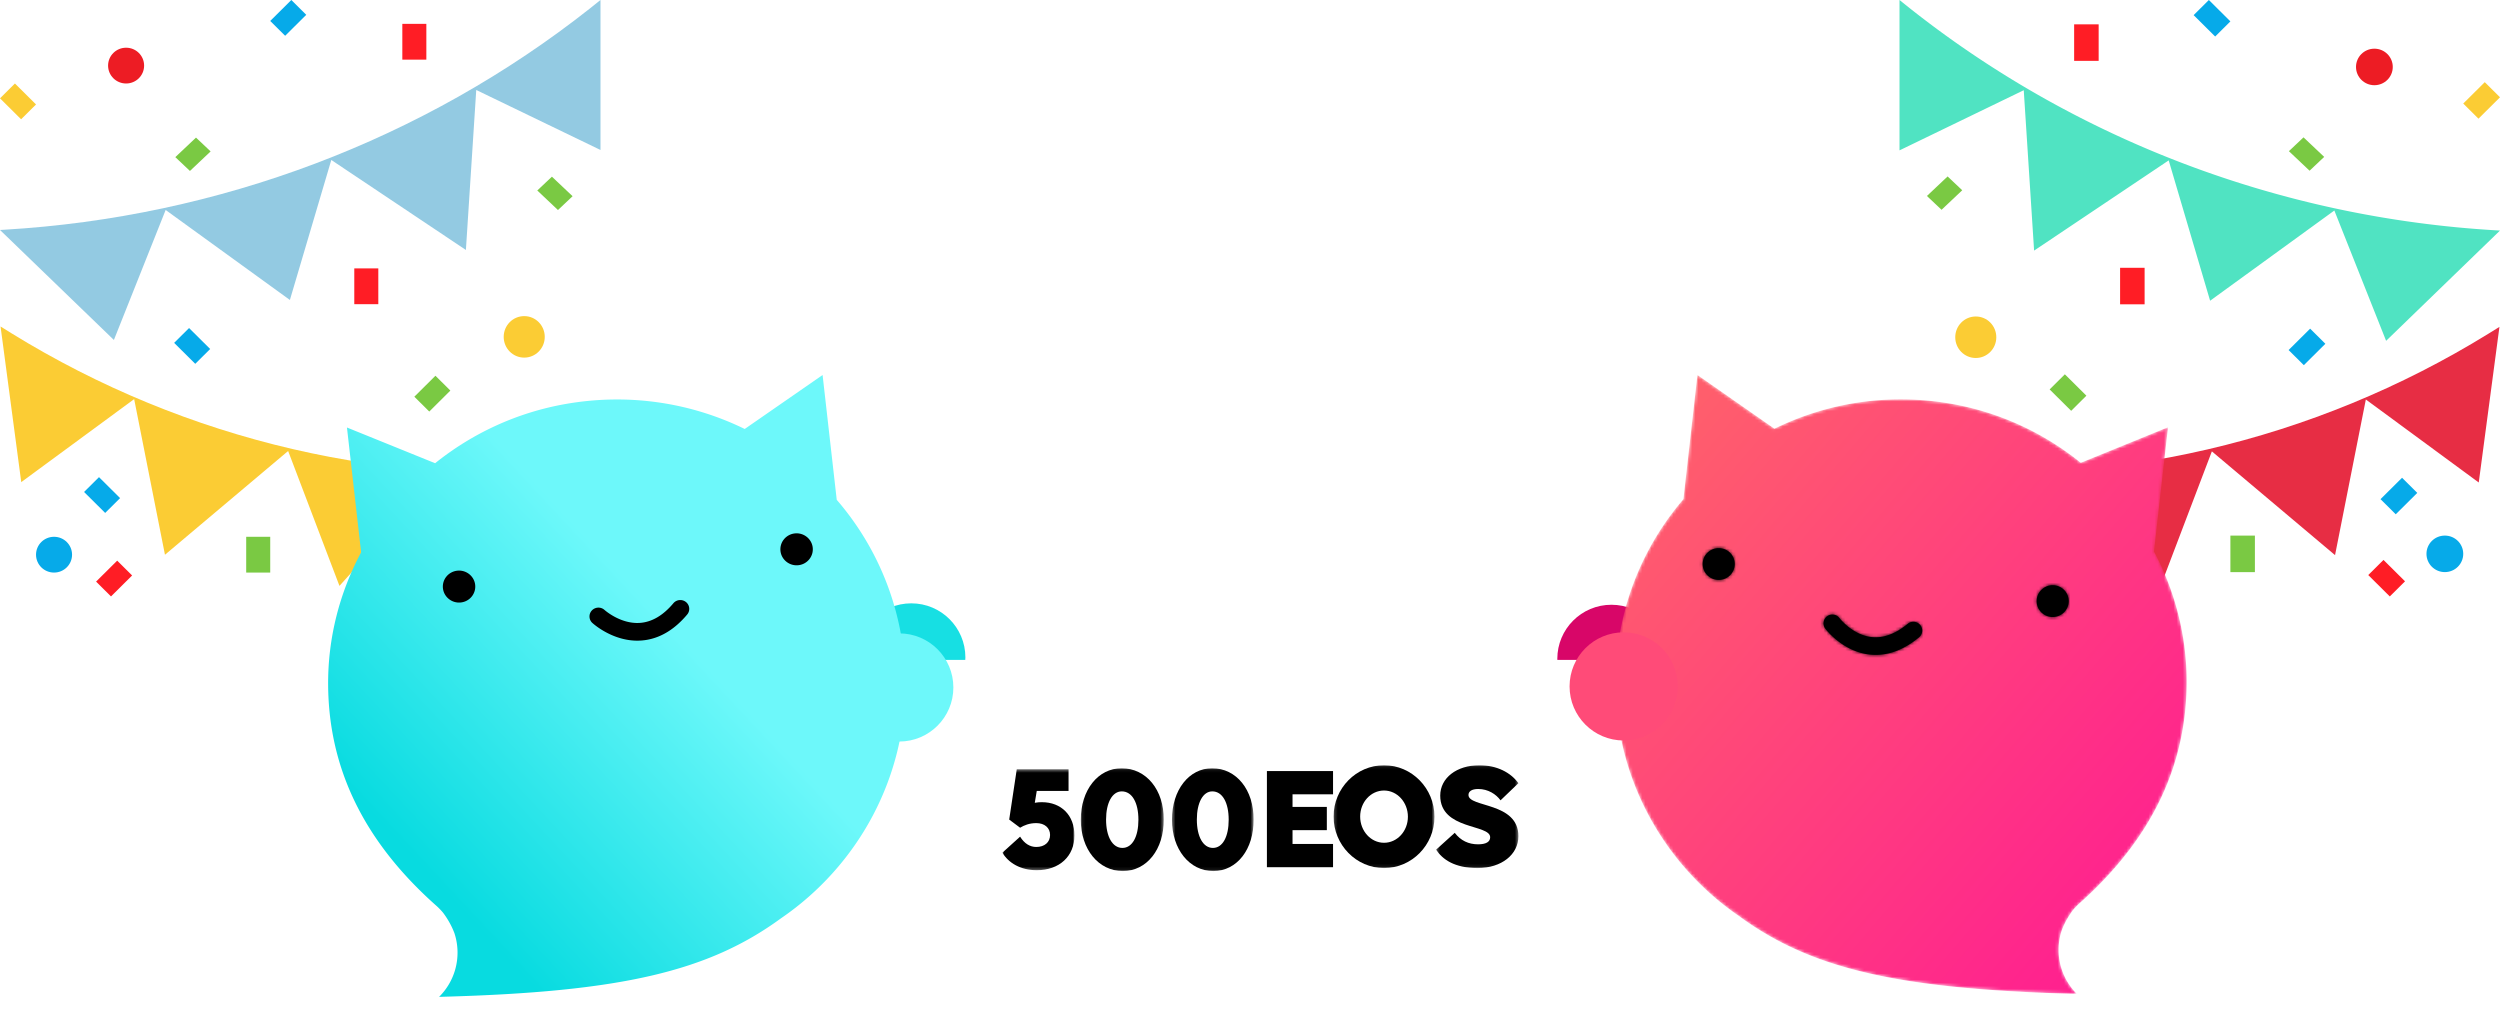<svg xmlns="http://www.w3.org/2000/svg" xmlns:xlink="http://www.w3.org/1999/xlink" width="800" height="331" viewBox="0 0 800 331">
    <defs>
        <filter id="a" width="109.1%" height="127.1%" x="-4.5%" y="-13.6%" filterUnits="objectBoundingBox">
            <feOffset dy="2" in="SourceAlpha" result="shadowOffsetOuter1"/>
            <feGaussianBlur in="shadowOffsetOuter1" result="shadowBlurOuter1" stdDeviation="6"/>
            <feColorMatrix in="shadowBlurOuter1" result="shadowMatrixOuter1" values="0 0 0 0 0 0 0 0 0 0 0 0 0 0 0 0 0 0 0.24 0"/>
            <feMerge>
                <feMergeNode in="shadowMatrixOuter1"/>
                <feMergeNode in="SourceGraphic"/>
            </feMerge>
        </filter>
        <path id="b" d="M0 0h232.783v99.988H0z"/>
        <path id="d" d="M0 .38h23.061v32.308H0z"/>
        <path id="f" d="M.08.06h26.53v32.903H.08z"/>
        <path id="h" d="M.4.06h26.115v32.903H.399z"/>
        <path id="j" d="M.174.06h32.287v32.903H.174z"/>
        <path id="l" d="M.27.06h26.342v32.903H.27z"/>
        <path id="n" d="M27.178 0l-4.483 39.754C11.294 53.042 3.628 69.731 1.525 88.378c0 0-.536 3.272-.55 8.715-.51 30.955 14.935 59.15 39.396 75.958 22.99 16.894 50.522 23.4 106.973 24.968l1.248.034a19.894 19.894 0 0 1-5.1-8.709 19.95 19.95 0 0 1 .227-11.513c1.07-2.915 2.62-5.254 3.608-6.57.416-.502.86-.99 1.332-1.459l.491-.486a139.88 139.88 0 0 0 3.572-3.28c18.906-17.997 30.82-39.85 31.001-67.306.1-15.082-3.676-29.51-10.445-42.253l4.486-39.753-27.913 11.372c-11.716-9.469-25.86-16.152-41.442-18.885-20.17-3.537-39.763-.289-56.578 7.98L27.178 0zm6.579 65.575c-3.1-.15-5.354-2.95-4.814-5.982.444-2.5 2.734-4.315 5.29-4.193 3.1.15 5.354 2.949 4.814 5.981-.43 2.421-2.59 4.2-5.045 4.2-.082 0-.163-.002-.245-.006zm106.866 11.868c-3.1-.149-5.353-2.95-4.814-5.98.445-2.502 2.735-4.316 5.291-4.194 3.1.15 5.353 2.948 4.814 5.98-.43 2.422-2.59 4.2-5.046 4.2-.081 0-.162-.002-.245-.006zM82.141 89.438c-8.55-1.018-13.842-8.005-14.063-8.302a2.8 2.8 0 0 1 .595-3.937 2.852 2.852 0 0 1 3.963.583c.066.087 4.146 5.37 10.226 6.07 3.78.438 7.68-.987 11.597-4.23a2.853 2.853 0 0 1 3.997.357 2.8 2.8 0 0 1-.361 3.966c-4.51 3.733-9.162 5.617-13.858 5.617-.698 0-1.396-.041-2.096-.124z"/>
        <linearGradient id="o" x1="10.299%" x2="98.125%" y1="3.704%" y2="84.116%">
            <stop offset="0%" stop-color="#FF606B"/>
            <stop offset="100%" stop-color="#FF1F90"/>
        </linearGradient>
        <linearGradient id="q" x1="68.614%" x2="28.004%" y1="50%" y2="90.7%">
            <stop offset="0%" stop-color="#6DF8FA"/>
            <stop offset="100%" stop-color="#08DBE0"/>
        </linearGradient>
    </defs>
    <g fill="none" fill-rule="evenodd">
        <g fill-rule="nonzero">
            <g>
                <path fill="#93CAE2" d="M192.157 0c-1.105.89-2.209 1.773-3.313 2.65C135.607 44.701 70.01 69.494 1.362 73.512L0 73.593l36.444 35.196 16.565-41.596 39.756 28.798 13.253-44.796 43.07 28.797 3.312-51.195 39.757 19.198V0z"/>
                <g fill="#FBCC34" transform="translate(0 101.155)">
                    <path d="M.174 3.32c1.173.737 2.349 1.471 3.531 2.192C59.693 40.056 125.27 55.274 190.557 48.875l1.285-.13-27.375 40.903-22.994-39.844-32.847 36.524-16.424-43.164-39.416 33.203-9.855-49.805L6.8 53.125.177 3.32"/>
                    <ellipse cx="167.751" cy="6.641" rx="6.569" ry="6.641"/>
                </g>
                <ellipse cx="17.294" cy="177.498" fill="#06AAE9" rx="5.765" ry="5.726"/>
                <ellipse cx="40.353" cy="20.994" fill="#ED1C24" rx="5.765" ry="5.726"/>
                <path fill="#FBCC34" d="M0 31.464l4.776-4.744 6.753 6.708-4.776 4.744z"/>
                <path fill="#FF1D25" d="M128.745 7.634h7.686v11.452h-7.686z"/>
                <path fill="#06AAE9" d="M86.47 6.708L93.225 0 98 4.744l-6.753 6.708z"/>
                <g fill="#7AC943">
                    <path d="M56.101 50.282l6.618-6.252 4.68 4.421-6.618 6.252zM171.93 60.958l4.681-4.421 6.618 6.251-4.68 4.421z"/>
                </g>
                <path fill="#FF1D25" d="M113.373 85.886h7.686v11.452h-7.686z"/>
                <path fill="#7AC943" d="M132.588 126.949l6.754-6.708 4.776 4.744-6.754 6.707z"/>
                <path fill="#06AAE9" d="M55.725 109.716l4.777-4.744 6.753 6.708-4.776 4.744z"/>
                <path fill="#7AC943" d="M78.784 171.773h7.687v11.451h-7.687z"/>
                <path fill="#06AAE9" d="M26.902 157.43l4.776-4.743 6.753 6.708-4.776 4.743z"/>
                <path fill="#FF1D25" d="M30.745 186.115l6.753-6.708 4.777 4.744-6.754 6.708z"/>
                <path fill="#06AAE9" d="M132.588 182.298l6.754-6.708 4.776 4.744-6.754 6.707z"/>
            </g>
            <g transform="matrix(-1 0 0 1 800 0)">
                <path fill="#50E3C2" d="M192.157 0a600.36 600.36 0 0 1-3.313 2.656C135.607 44.815 70.01 69.671 1.362 73.7L0 73.779l36.444 35.286 16.565-41.701 39.756 28.87 13.253-44.91 43.07 28.87L152.4 28.87l39.757 19.247V0z"/>
                <g transform="translate(0 101.275)">
                    <path fill="#E72D44" d="M.174 3.32c1.173.737 2.349 1.471 3.531 2.192C59.693 40.056 125.27 55.274 190.557 48.875l1.285-.13-27.375 40.903-22.994-39.844-32.847 36.524-16.424-43.164-39.416 33.203-9.855-49.805L6.8 53.125.177 3.32"/>
                    <ellipse cx="167.751" cy="6.641" fill="#FBCC34" rx="6.569" ry="6.641"/>
                </g>
                <ellipse cx="17.647" cy="177.23" fill="#06AAE9" rx="5.882" ry="5.843"/>
                <ellipse cx="40.196" cy="21.423" fill="#ED1C24" rx="5.882" ry="5.843"/>
                <path fill="#FBCC34" d="M0 31.133l4.874-4.84 6.89 6.844-4.873 4.841z"/>
                <path fill="#FF1D25" d="M128.431 7.79h7.844v11.686h-7.844z"/>
                <path fill="#06AAE9" d="M86.275 6.845L93.165 0l4.874 4.84-6.891 6.846z"/>
                <g fill="#7AC943">
                    <path d="M56.258 50.205l6.618-6.251 4.68 4.42-6.618 6.252zM172.088 60.881l4.68-4.421 6.618 6.251-4.68 4.421z"/>
                </g>
                <path fill="#FF1D25" d="M113.725 85.694h7.844v11.685h-7.844z"/>
                <path fill="#7AC943" d="M132.353 126.621l6.891-6.844 4.874 4.84-6.892 6.845z"/>
                <path fill="#06AAE9" d="M55.882 110.01l4.874-4.84 6.891 6.845-4.873 4.84z"/>
                <path fill="#7AC943" d="M78.431 171.388h7.844v11.685H78.43z"/>
                <path fill="#06AAE9" d="M26.47 157.726l4.874-4.84 6.891 6.844-4.873 4.841z"/>
                <path fill="#FF1D25" d="M30.392 186.023l6.891-6.845 4.874 4.84-6.891 6.846z"/>
                <path fill="#06AAE9" d="M132.353 182.128l6.891-6.845 4.874 4.84-6.892 6.845z"/>
            </g>
        </g>
        <g filter="url(#a)" transform="translate(105 118)">
            <ellipse cx="186.611" cy="90.374" fill="#17DFE3" fill-rule="nonzero" rx="17.314" ry="17.306"/>
            <ellipse cx="410.654" cy="90.828" fill="#D80668" fill-rule="nonzero" rx="17.314" ry="17.306"/>
            <g transform="translate(181.134 91.167)">
                <mask id="c" fill="#fff">
                    <use xlink:href="#b"/>
                </mask>
                <use fill="#FFF" fill-rule="nonzero" xlink:href="#b"/>
                <g mask="url(#c)">
                    <g transform="translate(34.629 34.611)">
                        <mask id="e" fill="#fff">
                            <use xlink:href="#d"/>
                        </mask>
                        <path fill="#000" d="M15.261 21.41c0-2.266-1.744-3.793-4.408-3.793-2.23 0-3.877.69-5.185 1.478l-3.488-2.61L4.603.379h16.569v6.945H10.998l-.63 3.792c.63-.147 1.695-.197 2.228-.197 6.299 0 10.465 4.236 10.465 10.638 0 6.65-4.796 11.131-12.063 11.131-5.233 0-9.06-2.364-10.998-5.614l5.668-5.123c1.406 2.266 3.198 3.3 5.185 3.3 2.664 0 4.408-1.526 4.408-3.841" mask="url(#e)"/>
                    </g>
                    <g transform="translate(59.638 34.611)">
                        <mask id="g" fill="#fff">
                            <use xlink:href="#f"/>
                        </mask>
                        <path fill="#000" d="M18.52 16.536c0-5.443-2.01-9.072-5.325-9.072-3.015 0-5.025 3.58-5.025 9.023 0 5.492 2.06 9.071 5.225 9.071 3.166 0 5.126-3.58 5.126-9.022m-18.44 0C.08 7.022 5.608.059 13.145.059c7.888 0 13.565 6.963 13.465 16.428.1 9.513-5.426 16.476-13.064 16.476C5.758 32.963.081 26 .081 16.536" mask="url(#g)"/>
                    </g>
                    <g transform="translate(88.496 34.611)">
                        <mask id="i" fill="#fff">
                            <use xlink:href="#h"/>
                        </mask>
                        <path fill="#000" d="M18.55 16.536c0-5.443-1.977-9.072-5.242-9.072-2.968 0-4.946 3.58-4.946 9.023 0 5.492 2.028 9.071 5.144 9.071s5.045-3.58 5.045-9.022m-18.152 0C.4 7.022 5.84.059 13.26.059c7.765 0 13.353 6.963 13.255 16.428.098 9.513-5.342 16.476-12.86 16.476C5.988 32.963.4 26 .4 16.536" mask="url(#i)"/>
                    </g>
                    <path fill="#000" d="M119.277 35.573h21.162v7.439h-12.965v4.032h10.978v7.439h-10.978v4.416h12.965v7.439h-21.162z"/>
                    <g transform="translate(140.439 33.65)">
                        <mask id="k" fill="#fff">
                            <use xlink:href="#j"/>
                        </mask>
                        <path fill="#000" d="M23.957 16.536c0-4.61-3.411-8.386-7.64-8.386-4.227 0-7.638 3.727-7.638 8.337 0 4.61 3.411 8.385 7.639 8.385s7.639-3.727 7.639-8.336m8.504 0c0 9.072-7.255 16.427-16.143 16.427-8.889 0-16.144-7.405-16.144-16.476C.174 7.415 7.43.059 16.318.059c8.888 0 16.143 7.405 16.143 16.477" mask="url(#k)"/>
                    </g>
                    <g transform="translate(173.144 33.65)">
                        <mask id="m" fill="#fff">
                            <use xlink:href="#l"/>
                        </mask>
                        <path fill="#000" d="M20.895 11.289c-1.43-1.962-3.983-3.629-7.148-3.629-2.093 0-3.114.785-3.114 1.912 0 4.07 15.98 2.207 15.98 13.192 0 5.835-5.361 10.199-13.07 10.199-7.403 0-11.232-2.795-13.274-5.884l5.973-5.394c1.89 2.5 4.442 3.677 7.454 3.677 2.553 0 3.88-.784 3.88-2.255 0-4.266-15.98-2.256-15.98-13.338 0-5.64 5.259-9.71 12.508-9.71 5.667 0 10.058 2.354 12.508 5.738l-5.717 5.492z" mask="url(#m)"/>
                    </g>
                </g>
            </g>
            <g transform="translate(410.996)">
                <path fill="#000" fill-rule="nonzero" d="M25.926 50.142l132.177 14.181-11.868 30.645-118.953-4.513z"/>
                <mask id="p" fill="#fff">
                    <use xlink:href="#n"/>
                </mask>
                <path fill="url(#o)" d="M27.178 0l-4.483 39.754C11.294 53.042 3.628 69.731 1.525 88.378c0 0-.536 3.272-.55 8.715-.51 30.955 14.935 59.15 39.396 75.958 22.99 16.894 50.522 23.4 106.973 24.968l1.248.034a19.894 19.894 0 0 1-5.1-8.709 19.95 19.95 0 0 1 .227-11.513c1.07-2.915 2.62-5.254 3.608-6.57.416-.502.86-.99 1.332-1.459l.491-.486a139.88 139.88 0 0 0 3.572-3.28c18.906-17.997 30.82-39.85 31.001-67.306.1-15.082-3.676-29.51-10.445-42.253l4.486-39.753-27.913 11.372c-11.716-9.469-25.86-16.152-41.442-18.885-20.17-3.537-39.763-.289-56.578 7.98L27.178 0zm6.579 65.575c-3.1-.15-5.354-2.95-4.814-5.982.444-2.5 2.734-4.315 5.29-4.193 3.1.15 5.354 2.949 4.814 5.981-.43 2.421-2.59 4.2-5.045 4.2-.082 0-.163-.002-.245-.006zm106.866 11.868c-3.1-.149-5.353-2.95-4.814-5.98.445-2.502 2.735-4.316 5.291-4.194 3.1.15 5.353 2.948 4.814 5.98-.43 2.422-2.59 4.2-5.046 4.2-.081 0-.162-.002-.245-.006zM82.141 89.438c-8.55-1.018-13.842-8.005-14.063-8.302a2.8 2.8 0 0 1 .595-3.937 2.852 2.852 0 0 1 3.963.583c.066.087 4.146 5.37 10.226 6.07 3.78.438 7.68-.987 11.597-4.23a2.853 2.853 0 0 1 3.997.357 2.8 2.8 0 0 1-.361 3.966c-4.51 3.733-9.162 5.617-13.858 5.617-.698 0-1.396-.041-2.096-.124z" mask="url(#p)"/>
            </g>
            <path fill="#000" fill-rule="nonzero" d="M151.691 39.71l14.432 34.664-67.345 19.33-79.437-19.33 15.096-19.647z"/>
            <path fill="url(#q)" d="M150.153 60.893c-2.583.123-4.898-1.7-5.347-4.213-.545-3.047 1.733-5.86 4.865-6.01 2.584-.123 4.9 1.7 5.349 4.213.545 3.047-1.733 5.86-4.867 6.01M114.9 76.646c-3.787 4.51-8.06 7.218-12.727 8.073-.693.127-1.395.213-2.105.258-8.685.55-15.245-5.389-15.52-5.642a2.802 2.802 0 0 1-.14-3.998 2.898 2.898 0 0 1 4.046-.145c.082.074 5.118 4.55 11.29 4.136 3.839-.256 7.449-2.373 10.74-6.29a2.895 2.895 0 0 1 4.037-.375c1.22.997 1.39 2.78.38 3.983m-72.762-3.828c-2.583.123-4.898-1.7-5.347-4.213-.545-3.047 1.734-5.86 4.866-6.01 2.584-.123 4.899 1.7 5.348 4.213.545 3.047-1.733 5.86-4.867 6.01m142.574 24.737c-.015-5.469-.557-8.757-.557-8.757-2.127-18.735-9.875-35.504-21.397-48.855L158.227 0 133.31 17.272c-16.995-8.308-36.8-11.57-57.185-8.017-15.75 2.746-30.046 9.46-41.887 18.975L6.025 16.804l4.534 39.942C3.718 69.55-.098 84.046.002 99.2c.183 27.586 12.225 49.543 31.333 67.625a141.935 141.935 0 0 0 3.61 3.297l.497.488c.478.472.926.962 1.346 1.466.999 1.322 2.567 3.673 3.648 6.602a19.939 19.939 0 0 1 .229 11.568 19.953 19.953 0 0 1-5.155 8.75l1.262-.035c57.057-1.574 84.884-8.112 108.12-25.087 24.724-16.886 40.335-45.216 39.82-76.319"/>
            <ellipse cx="182.763" cy="99.988" fill="#6DF8FA" fill-rule="nonzero" rx="17.314" ry="17.306"/>
            <ellipse cx="414.577" cy="99.65" fill="#FF4B78" fill-rule="nonzero" rx="17.314" ry="17.306"/>
        </g>
    </g>
</svg>
